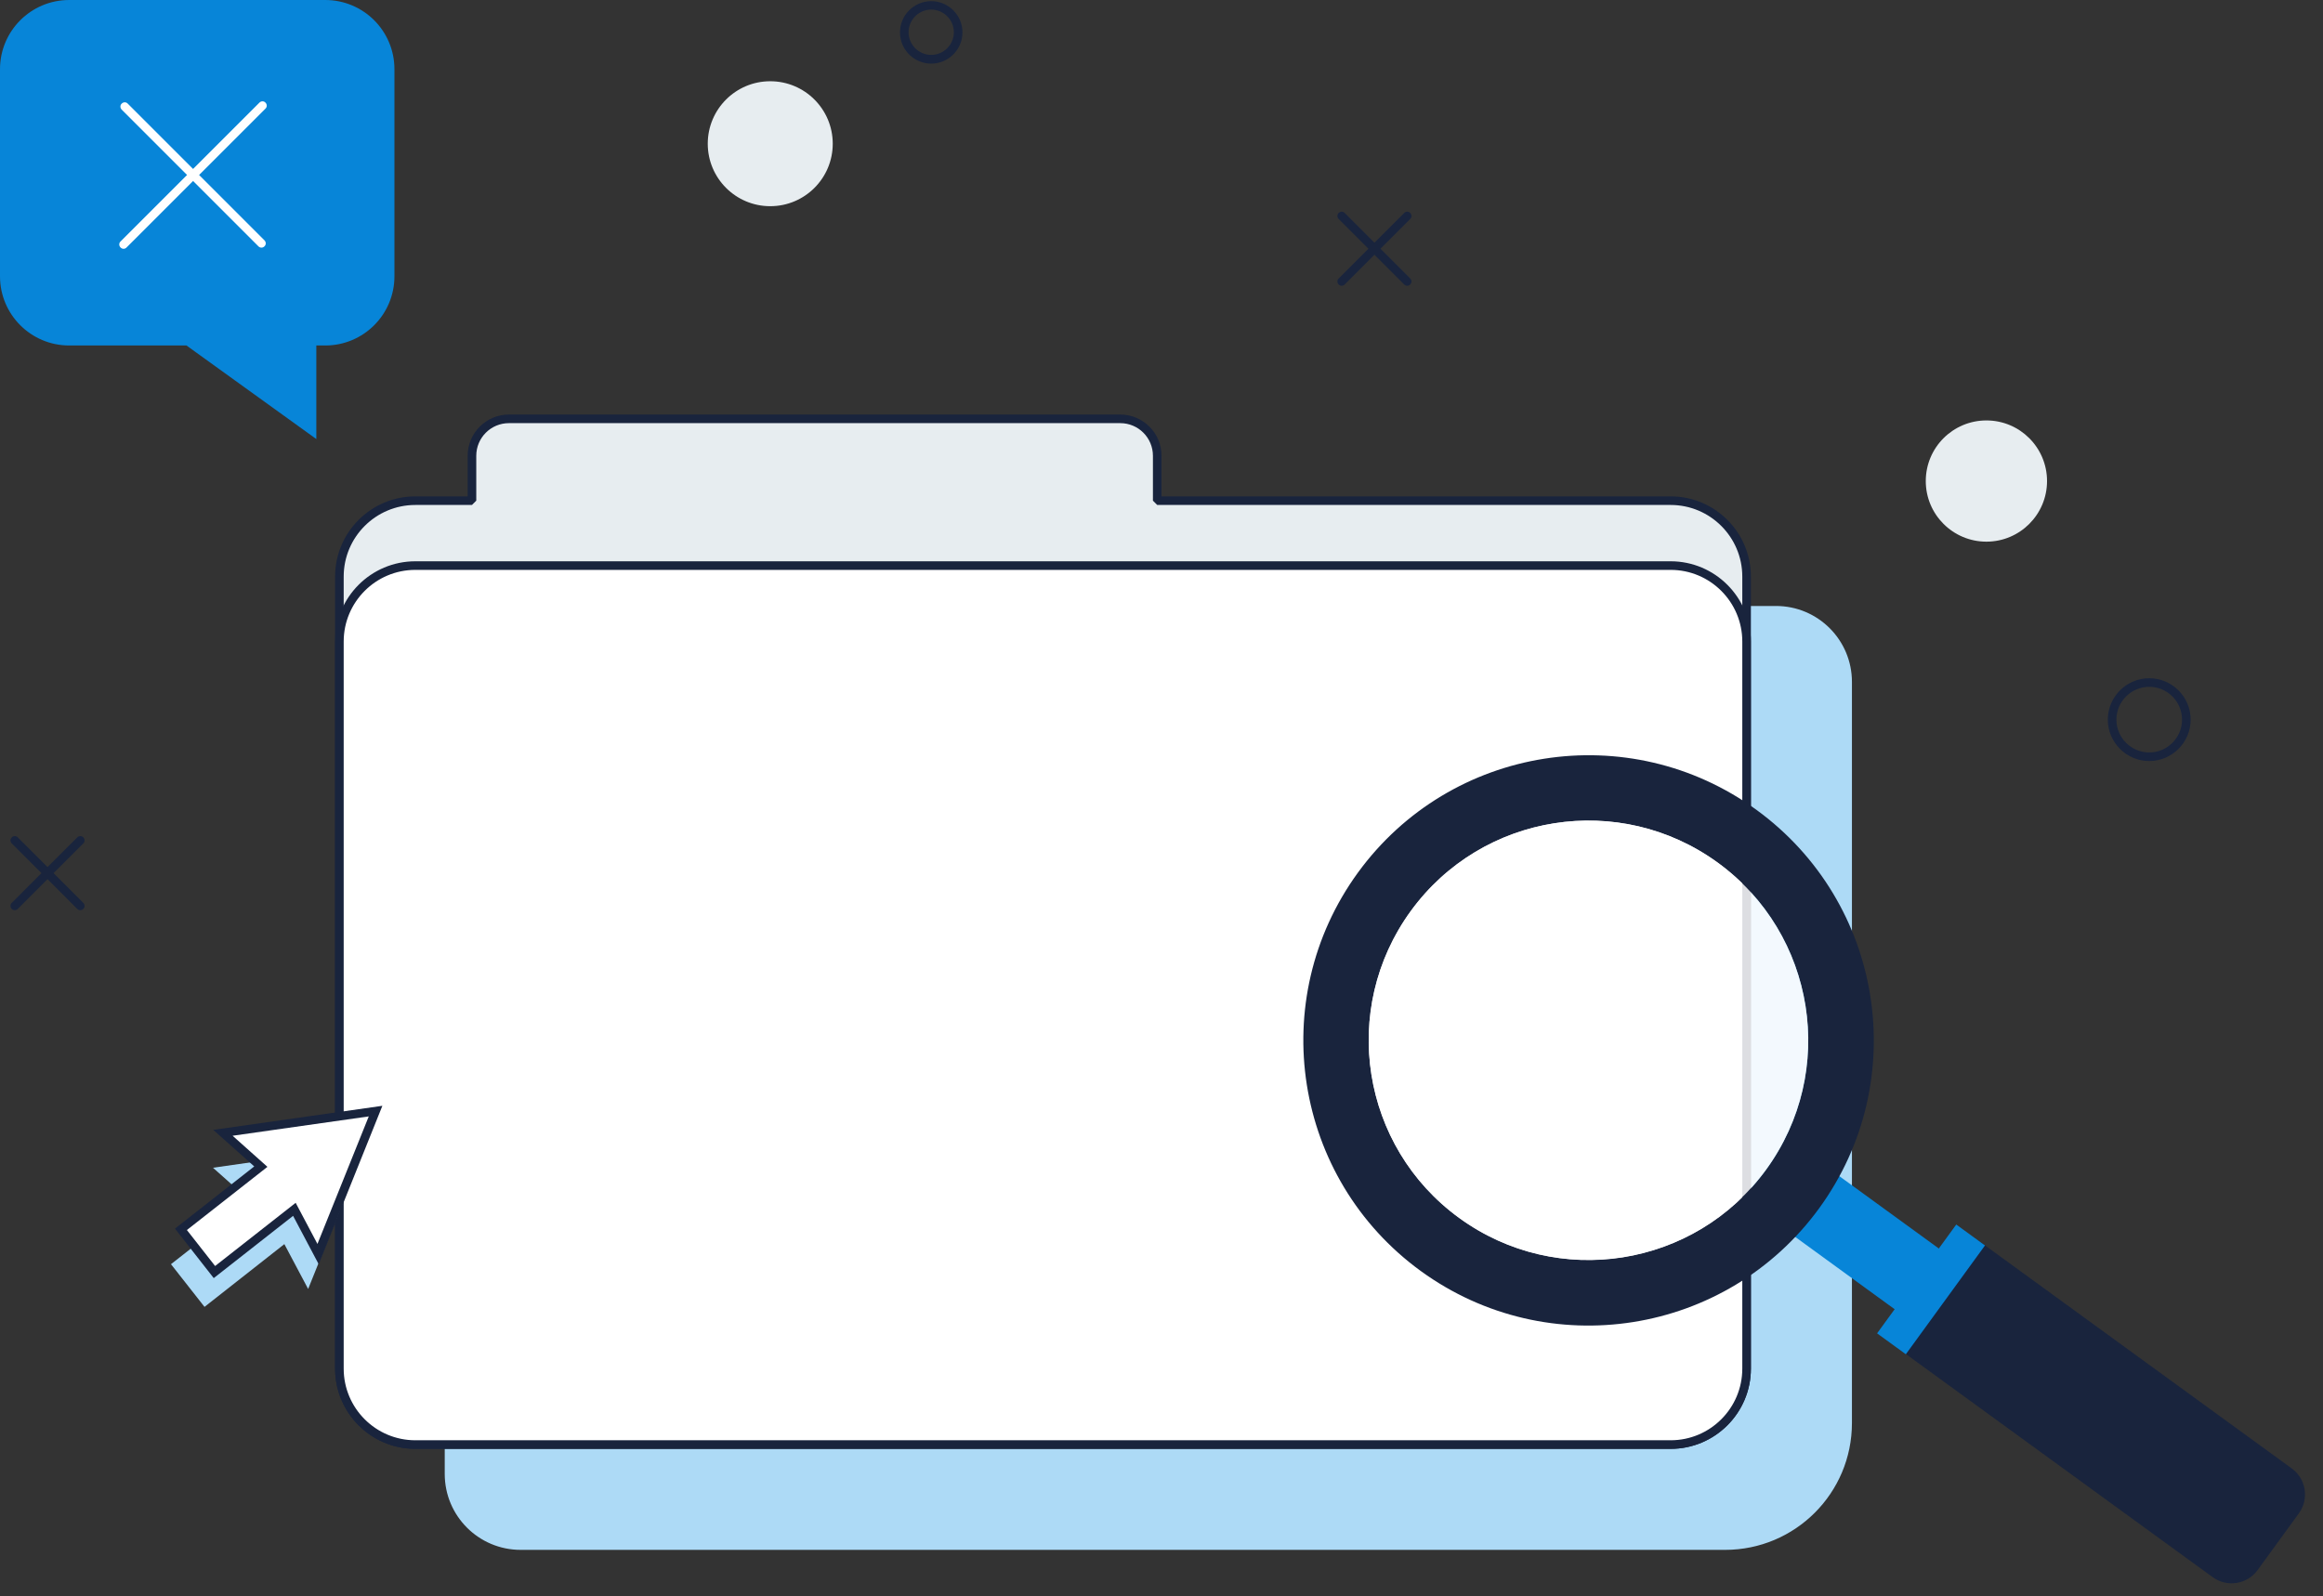 <svg width="291" height="200" viewBox="0 0 291 200" fill="none" xmlns="http://www.w3.org/2000/svg">
<rect x="0" y="0" width="291" height="200" fill="#333333" stroke="none"/>
<path d="M269.232 95.358C266.377 95.358 264.043 93.024 264.043 90.169C264.043 87.315 266.377 84.981 269.232 84.981C272.087 84.981 274.421 87.315 274.421 90.169C274.421 93.024 272.087 95.358 269.232 95.358ZM269.232 86.058C266.97 86.058 265.12 87.907 265.12 90.169C265.12 92.432 266.97 94.281 269.232 94.281C271.494 94.281 273.344 92.432 273.344 90.169C273.344 87.907 271.494 86.058 269.232 86.058Z" fill="#19243D"/>
<path d="M116.652 7.973C114.498 7.973 112.738 6.213 112.738 4.059C112.738 1.904 114.498 0.145 116.652 0.145C118.807 0.145 120.567 1.904 120.567 4.059C120.567 6.213 118.807 7.973 116.652 7.973ZM116.652 1.204C115.09 1.204 113.816 2.479 113.816 4.041C113.816 5.603 115.09 6.878 116.652 6.878C118.214 6.878 119.489 5.603 119.489 4.041C119.489 2.479 118.214 1.204 116.652 1.204Z" fill="#19243D"/>
<path d="M96.488 25.836C100.812 25.836 104.317 22.331 104.317 18.008C104.317 13.684 100.812 10.18 96.488 10.18C92.165 10.18 88.66 13.684 88.66 18.008C88.66 22.331 92.165 25.836 96.488 25.836Z" fill="#E7EDF0"/>
<path d="M248.835 67.869C253.03 67.869 256.43 64.469 256.43 60.275C256.43 56.08 253.03 52.68 248.835 52.68C244.641 52.68 241.24 56.08 241.24 60.275C241.24 64.469 244.641 67.869 248.835 67.869Z" fill="#E7EDF0"/>
<path d="M222.456 75.928H158.142V70.308C158.142 67.741 156.06 65.676 153.51 65.676H76.933C74.366 65.676 72.301 67.758 72.301 70.308V75.928H65.227C59.966 75.928 55.711 80.183 55.711 85.444V184.679C55.711 189.94 59.966 194.195 65.227 194.195H216.1C224.88 194.195 231.99 187.085 231.99 178.305V85.444C231.99 80.183 227.735 75.928 222.474 75.928H222.456Z" fill="#ADDAF6"/>
<path d="M209.276 62.748H144.963V57.128C144.963 54.561 142.88 52.496 140.33 52.496H63.754C61.186 52.496 59.121 54.579 59.121 57.128V62.748H52.047C46.786 62.748 42.531 67.004 42.531 72.264V171.5C42.531 176.76 46.786 181.016 52.047 181.016H209.294C214.555 181.016 218.81 176.76 218.81 171.5V72.264C218.81 67.004 214.555 62.748 209.294 62.748H209.276Z" fill="#E7EDF0"/>
<path d="M209.278 181.538H52.031C46.483 181.538 41.977 177.032 41.977 171.484V72.248C41.977 66.7 46.483 62.194 52.031 62.194H58.585V57.112C58.585 54.258 60.901 51.941 63.756 51.941H140.332C143.187 51.941 145.503 54.258 145.503 57.112V62.194H209.278C214.826 62.194 219.333 66.7 219.333 72.248V171.484C219.333 177.032 214.826 181.538 209.278 181.538ZM52.031 63.271C47.076 63.271 43.054 67.293 43.054 72.248V171.484C43.054 176.439 47.076 180.461 52.031 180.461H209.278C214.234 180.461 218.256 176.439 218.256 171.484V72.248C218.256 67.293 214.234 63.271 209.278 63.271H144.965L144.426 62.732V57.112C144.426 54.85 142.595 53.019 140.332 53.019H63.756C61.493 53.019 59.662 54.85 59.662 57.112V62.732L59.123 63.271H52.031Z" fill="#19243D"/>
<path d="M209.279 70.863H52.032C46.776 70.863 42.516 75.124 42.516 80.379V171.481C42.516 176.737 46.776 180.997 52.032 180.997H209.279C214.534 180.997 218.795 176.737 218.795 171.481V80.379C218.795 75.124 214.534 70.863 209.279 70.863Z" fill="white"/>
<path d="M209.278 181.539H52.031C46.483 181.539 41.977 177.033 41.977 171.485V80.383C41.977 74.835 46.483 70.328 52.031 70.328H209.278C214.826 70.328 219.333 74.835 219.333 80.383V171.485C219.333 177.033 214.826 181.539 209.278 181.539ZM52.031 71.405C47.076 71.405 43.054 75.427 43.054 80.383V171.485C43.054 176.44 47.076 180.462 52.031 180.462H209.278C214.234 180.462 218.256 176.44 218.256 171.485V80.383C218.256 75.427 214.234 71.405 209.278 71.405H52.031Z" fill="#19243D"/>
<path d="M225.747 143.977L220.213 151.586L257.021 178.358L262.555 170.75L225.747 143.977Z" fill="#0785D8"/>
<path d="M170.101 109.344C158.502 125.306 162.021 147.642 177.983 159.258C193.945 170.857 216.28 167.338 227.897 151.376C239.496 135.415 235.977 113.079 220.015 101.462C204.053 89.864 181.718 93.383 170.101 109.344ZM221.254 146.546C212.312 158.845 195.094 161.557 182.795 152.615C170.496 143.674 167.785 126.455 176.726 114.156C185.668 101.857 202.886 99.146 215.185 108.088C227.484 117.029 230.195 134.248 221.254 146.546Z" fill="#19243D"/>
<g opacity="0.85">
<path d="M221.24 146.531C230.182 134.238 227.464 117.023 215.171 108.082C202.877 99.14 185.663 101.857 176.721 114.151C167.78 126.444 170.497 143.659 182.791 152.6C195.084 161.542 212.298 158.825 221.24 146.531Z" fill="white"/>
</g>
<path d="M237.826 169.012L247.743 155.377L287.093 183.998C288.893 185.307 289.278 187.83 287.979 189.616L282.804 196.731C281.495 198.531 278.972 198.917 277.186 197.618L237.837 168.997L237.826 169.012Z" fill="#19243D"/>
<path d="M245.057 153.432L235.141 167.066L238.742 169.686L248.658 156.051L245.057 153.432Z" fill="#0785D8"/>
<path d="M168.072 35.806C167.928 35.806 167.803 35.752 167.695 35.644C167.479 35.429 167.479 35.088 167.695 34.89L175.9 26.685C176.116 26.47 176.457 26.47 176.654 26.685C176.87 26.901 176.87 27.242 176.654 27.439L168.449 35.644C168.341 35.752 168.215 35.806 168.072 35.806Z" fill="#19243D"/>
<path d="M176.277 35.806C176.133 35.806 176.008 35.752 175.9 35.644L167.695 27.439C167.479 27.224 167.479 26.883 167.695 26.685C167.91 26.47 168.251 26.47 168.449 26.685L176.654 34.89C176.87 35.106 176.87 35.447 176.654 35.644C176.546 35.752 176.421 35.806 176.277 35.806Z" fill="#19243D"/>
<path d="M1.851 114.044C1.708 114.044 1.582 113.99 1.474 113.883C1.259 113.667 1.259 113.326 1.474 113.129L9.679 104.923C9.895 104.708 10.236 104.708 10.434 104.923C10.649 105.139 10.649 105.48 10.434 105.677L2.228 113.883C2.12 113.99 1.995 114.044 1.851 114.044Z" fill="#19243D"/>
<path d="M10.056 114.044C9.913 114.044 9.787 113.99 9.679 113.883L1.474 105.677C1.259 105.462 1.259 105.121 1.474 104.923C1.69 104.708 2.031 104.708 2.228 104.923L10.434 113.129C10.649 113.344 10.649 113.685 10.434 113.883C10.326 113.99 10.2 114.044 10.056 114.044Z" fill="#19243D"/>
<path d="M8.672 43.289H23.359L39.626 55.013V43.289H40.739C45.533 43.289 49.411 39.41 49.411 34.617V8.672C49.411 3.878 45.533 0 40.739 0H8.672C3.878 0 0 3.878 0 8.672V34.617C0 39.41 3.878 43.289 8.672 43.289Z" fill="#0785D8"/>
<path d="M15.478 31.171C15.335 31.171 15.209 31.117 15.101 31.009C14.886 30.794 14.886 30.453 15.101 30.255L32.499 12.857C32.715 12.641 33.056 12.641 33.253 12.857C33.469 13.072 33.469 13.414 33.253 13.611L15.855 31.009C15.747 31.117 15.622 31.171 15.478 31.171Z" fill="white"/>
<path d="M32.751 31.026C32.608 31.026 32.482 30.973 32.374 30.865L15.246 13.736C15.03 13.521 15.03 13.179 15.246 12.982C15.461 12.766 15.802 12.766 16 12.982L33.128 30.111C33.344 30.326 33.344 30.667 33.128 30.865C33.021 30.973 32.895 31.026 32.751 31.026Z" fill="white"/>
<path d="M38.601 161.505L35.62 155.885L25.619 163.749L21.418 158.399L31.437 150.552L26.679 146.315L45.8 143.586L38.601 161.505Z" fill="#ADDAF6"/>
<path d="M39.856 157.141L36.876 151.522L26.857 159.386L22.674 154.035L32.693 146.189L27.934 141.952L47.056 139.223L39.856 157.141Z" fill="white"/>
<path d="M26.768 160.136L21.92 153.942L31.849 146.15L26.714 141.571L47.9 138.555L39.928 158.413L36.715 152.344L26.786 160.136H26.768ZM23.428 154.139L26.947 158.628L37.038 150.71L39.767 155.863L46.195 139.883L29.138 142.307L33.501 146.203L23.41 154.121L23.428 154.139Z" fill="#19243D"/>
</svg>
